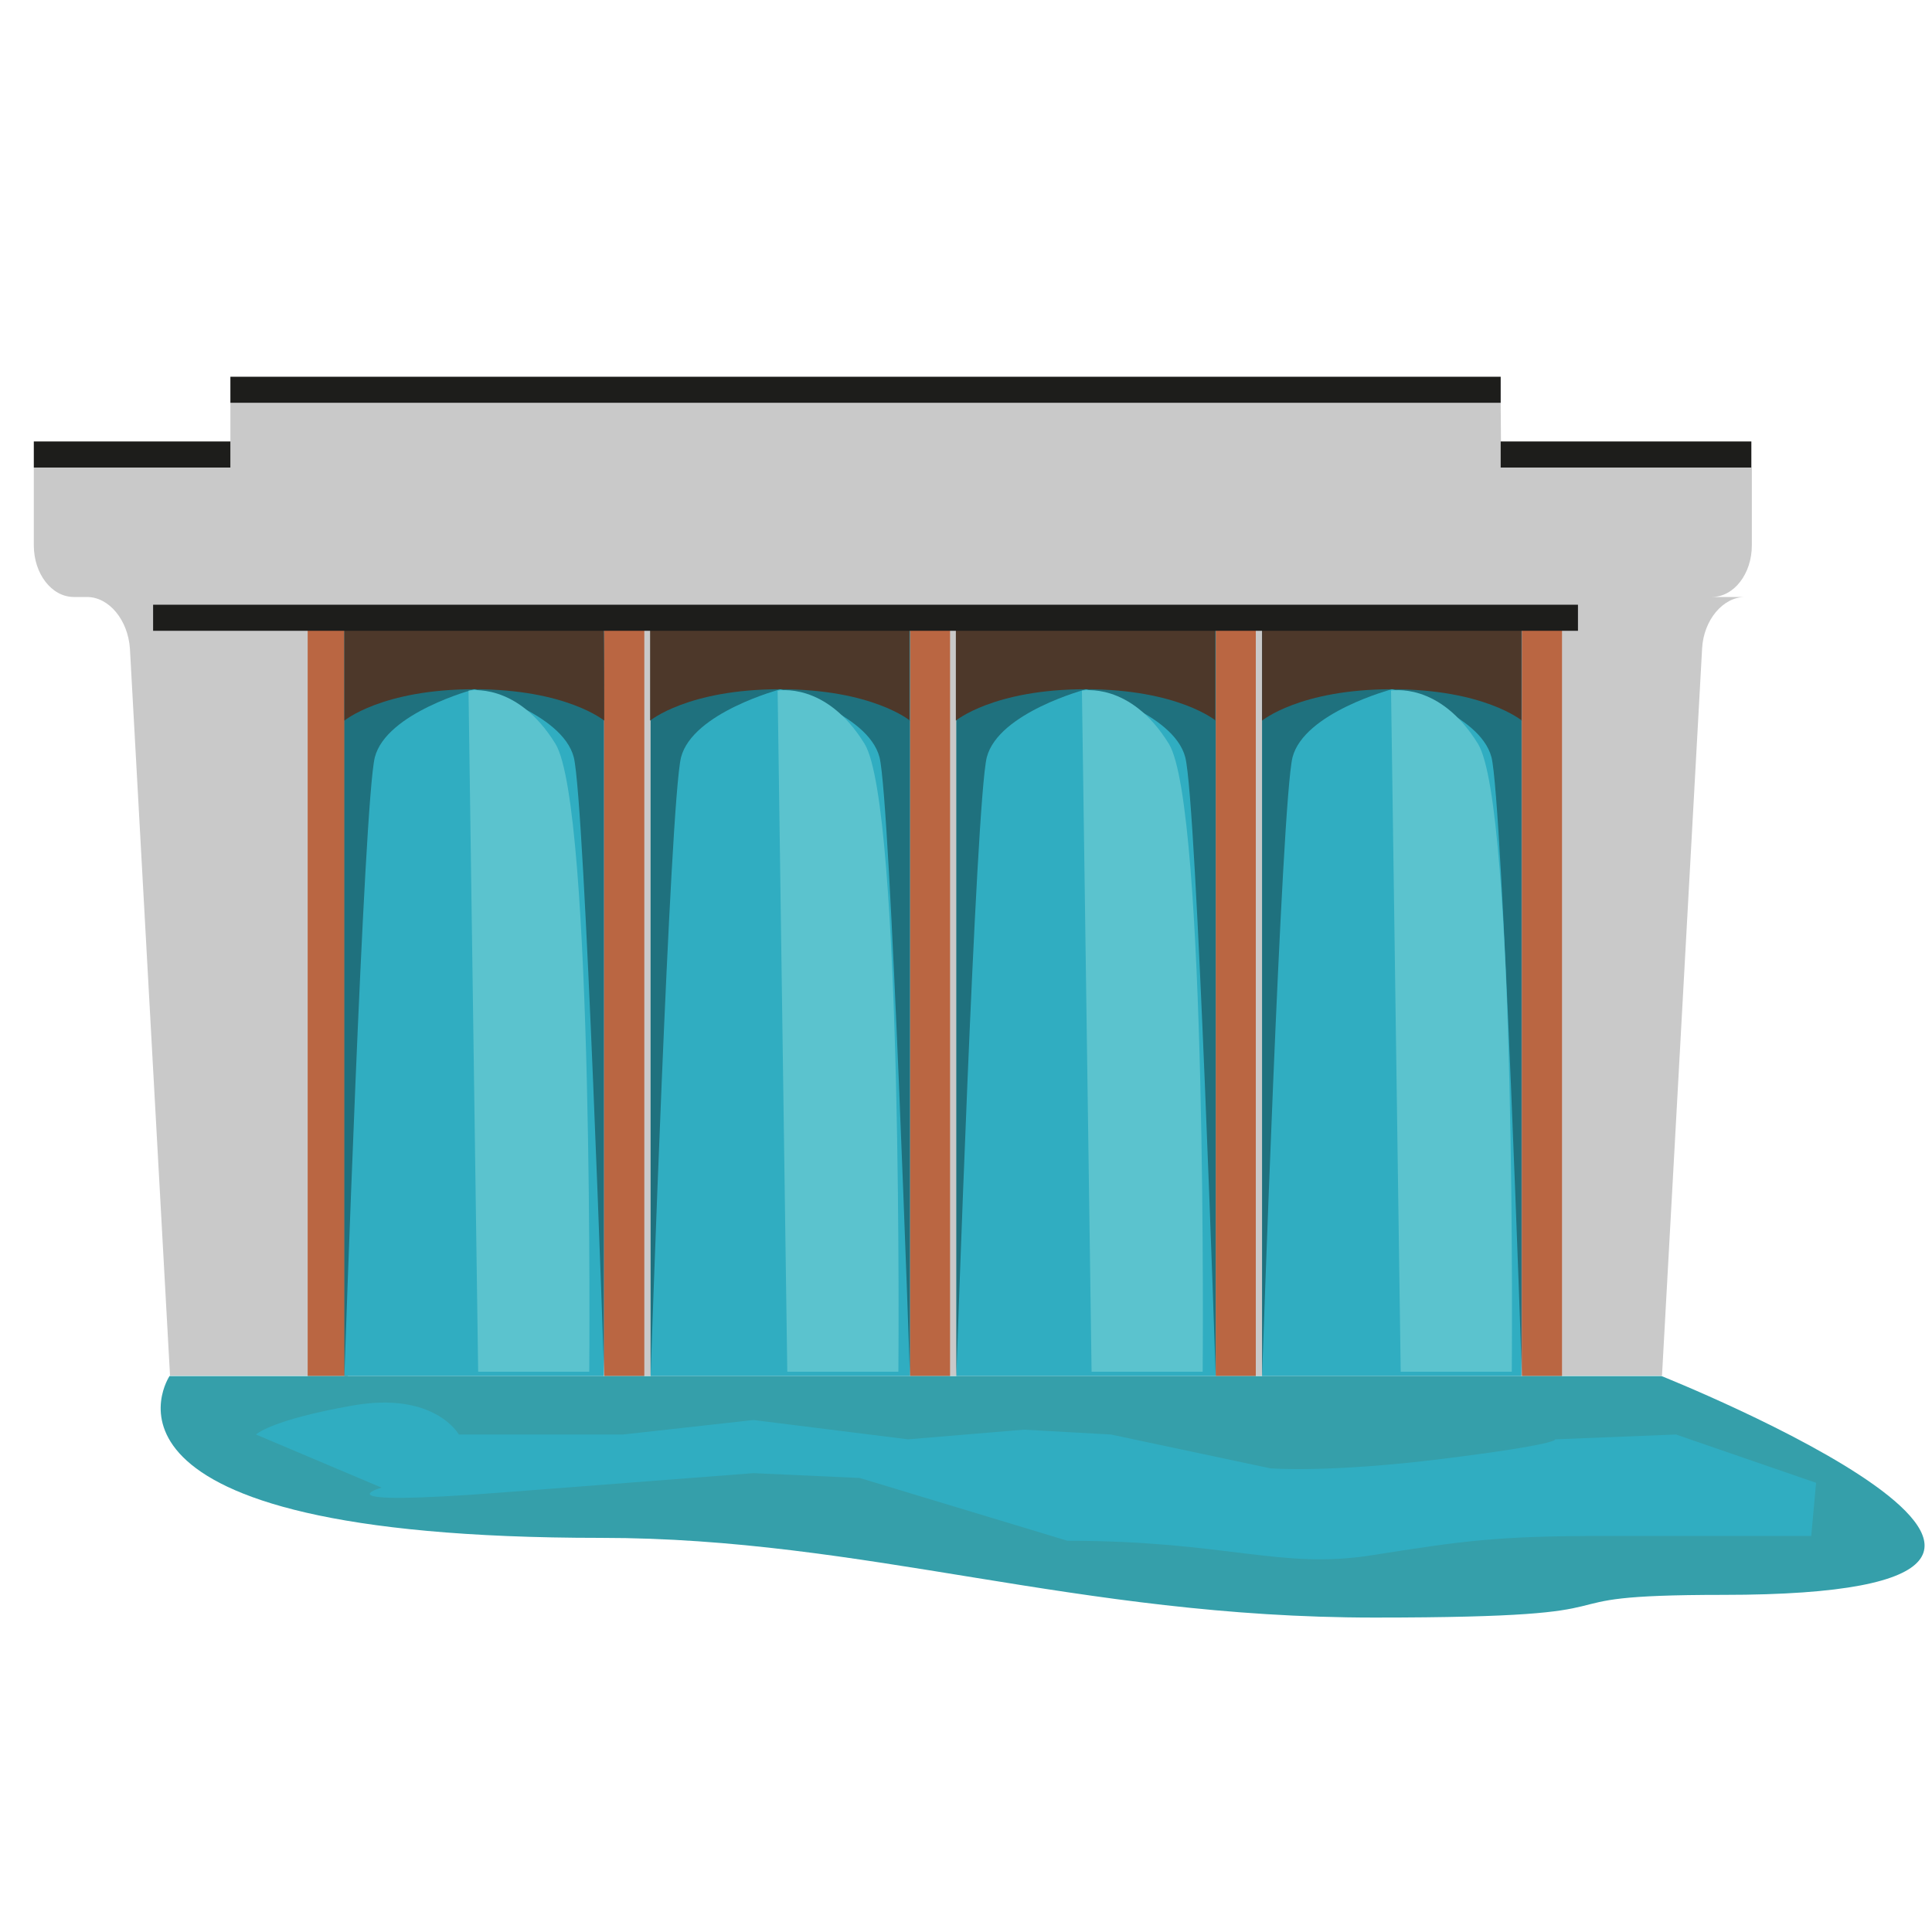 <?xml version="1.0" encoding="utf-8"?>
<!-- Generator: Adobe Illustrator 21.0.0, SVG Export Plug-In . SVG Version: 6.00 Build 0)  -->
<svg version="1.1" id="Layer_2_1_" xmlns="http://www.w3.org/2000/svg" xmlns:xlink="http://www.w3.org/1999/xlink" x="0px" y="0px"
	 viewBox="0 0 400 400" style="enable-background:new 0 0 400 400;" xml:space="preserve">
<style type="text/css">
	.st0{fill:#C9C9C9;}
	.st1{fill:#BA6642;}
	.st2{fill:#30ADC1;}
	.st3{opacity:0.35;enable-background:new    ;}
	.st4{fill:#4D382A;}
	.st5{fill:#1D1D1B;}
	.st6{fill:#359FAA;}
	.st7{fill:#5BC3CE;}
</style>
<g id="Layer_15_1_">
	<g>
		<g id="_x34__2_">
			<g>
				<path class="st0" d="M310.7,83.4h-263l0,13.4H7v16.1c0,5.9,3.7,10.7,8.3,10.7H18c4.6,0,8.5,4.8,8.9,10.7l8.3,150.5h249.6h59.3
					l8.3-150.5c0.3-5.9,4.3-10.7,8.9-10.7h-6.9c4.6,0,8.3-4.8,8.3-10.7V96.8h-51.9L310.7,83.4z"/>
				<rect x="63.7" y="130.4" class="st1" width="8.3" height="154.5"/>
				<g>
					<rect x="125.1" y="130.4" class="st1" width="8.3" height="154.5"/>
					<g>
						<rect x="71.3" y="130.4" class="st2" width="53.7" height="154.5"/>
						<path class="st3" d="M125.1,284.9V130.4l-26.9,0.2v12.1c0,0,18.2,4.8,20.6,14.1C121.1,166.1,125.1,284.9,125.1,284.9z"/>
						<path class="st3" d="M71.3,284.9V130.4l26.9,0.2v12.1c0,0-18.2,4.8-20.6,14.1C75.3,166.1,71.3,284.9,71.3,284.9z"/>
						<path class="st4" d="M125.1,149.2c0,0-7.8-6.5-26.9-6.5c-19.1,0-26.9,6.5-26.9,6.5v-18.8h53.7
							C125.1,130.4,125.1,149.2,125.1,149.2z"/>
					</g>
				</g>
				<g>
					<rect x="188.4" y="130.4" class="st1" width="8.3" height="154.5"/>
					<g>
						<rect x="134.7" y="130.4" class="st2" width="53.7" height="154.5"/>
						<path class="st3" d="M188.4,284.9V130.4l-26.9,0.2v12.1c0,0,18.2,4.8,20.6,14.1C184.4,166.1,188.4,284.9,188.4,284.9z"/>
						<path class="st3" d="M134.7,284.9V130.4l26.9,0.2v12.1c0,0-18.2,4.8-20.6,14.1C138.7,166.1,134.7,284.9,134.7,284.9z"/>
						<path class="st4" d="M188.4,149.2c0,0-7.8-6.5-26.9-6.5s-26.9,6.5-26.9,6.5v-18.8h53.7V149.2z"/>
					</g>
				</g>
				<g>
					<rect x="251.7" y="130.4" class="st1" width="8.3" height="154.5"/>
					<g>
						<rect x="198" y="130.4" class="st2" width="53.7" height="154.5"/>
						<path class="st3" d="M251.7,284.9V130.4l-26.9,0.2v12.1c0,0,18.2,4.8,20.6,14.1C247.8,166.1,251.7,284.9,251.7,284.9z"/>
						<path class="st3" d="M198,284.9V130.4l26.9,0.2v12.1c0,0-18.2,4.8-20.6,14.1C202,166.1,198,284.9,198,284.9z"/>
						<path class="st4" d="M251.7,149.2c0,0-7.8-6.5-26.9-6.5c-19.1,0-26.9,6.5-26.9,6.5v-18.8h53.7V149.2z"/>
					</g>
				</g>
				<g>
					<rect x="315.1" y="130.4" class="st1" width="8.3" height="154.5"/>
					<g>
						<rect x="261.3" y="130.4" class="st2" width="53.7" height="154.5"/>
						<path class="st3" d="M315.1,284.9V130.4l-26.9,0.2v12.1c0,0,18.2,4.8,20.6,14.1C311.1,166.1,315.1,284.9,315.1,284.9z"/>
						<path class="st3" d="M261.3,284.9V130.4l26.9,0.2v12.1c0,0-18.2,4.8-20.6,14.1C265.3,166.1,261.3,284.9,261.3,284.9z"/>
						<path class="st4" d="M315.1,149.2c0,0-7.8-6.5-26.9-6.5s-26.9,6.5-26.9,6.5v-18.8h53.7V149.2z"/>
					</g>
				</g>
				<g>
					<rect x="47.7" y="78" class="st5" width="263" height="5.4"/>
					<rect x="31.7" y="125.2" class="st5" width="295" height="5.4"/>
					<rect x="7" y="91.4" class="st5" width="40.7" height="5.4"/>
					<rect x="310.7" y="91.4" class="st5" width="51.9" height="5.4"/>
				</g>
			</g>
		</g>
	</g>
	<path class="st6" d="M35.1,284.9h308.9c0,0,113.5,45.3,12.8,45.3c-43.7,0-10.2,4.7-72.2,4.7s-105.1-16.5-160.2-16.5
		C12.7,318.4,35.1,284.9,35.1,284.9z"/>
	<path class="st7" d="M288,143l2,141h23c0,0,1-117-7-130S288,143,288,143z"/>
	<path class="st7" d="M224,143l2,141h23c0,0,1-117-7-130S224,143,224,143z"/>
	<path class="st7" d="M161,143l2,141h23c0,0,1-117-7-130S161,143,161,143z"/>
	<path class="st7" d="M97,143l2,141h23c0,0,1-117-7-130S97,143,97,143z"/>
	<path class="st2" d="M178,306l43,13c33,0,44,6,63,3s26-4,48-4s43,0,43,0l1-11l-29-10l-25,1c0,0,1,1-23,4s-36,2-36,2l-33-7l-18-1
		l-24,2l-32-4l-27,3H95c0,0-5-9-22-6s-20,6-20,6l26,11c0,0-14,4,25,1s52-4,52-4L178,306z"/>
</g>
</svg>
